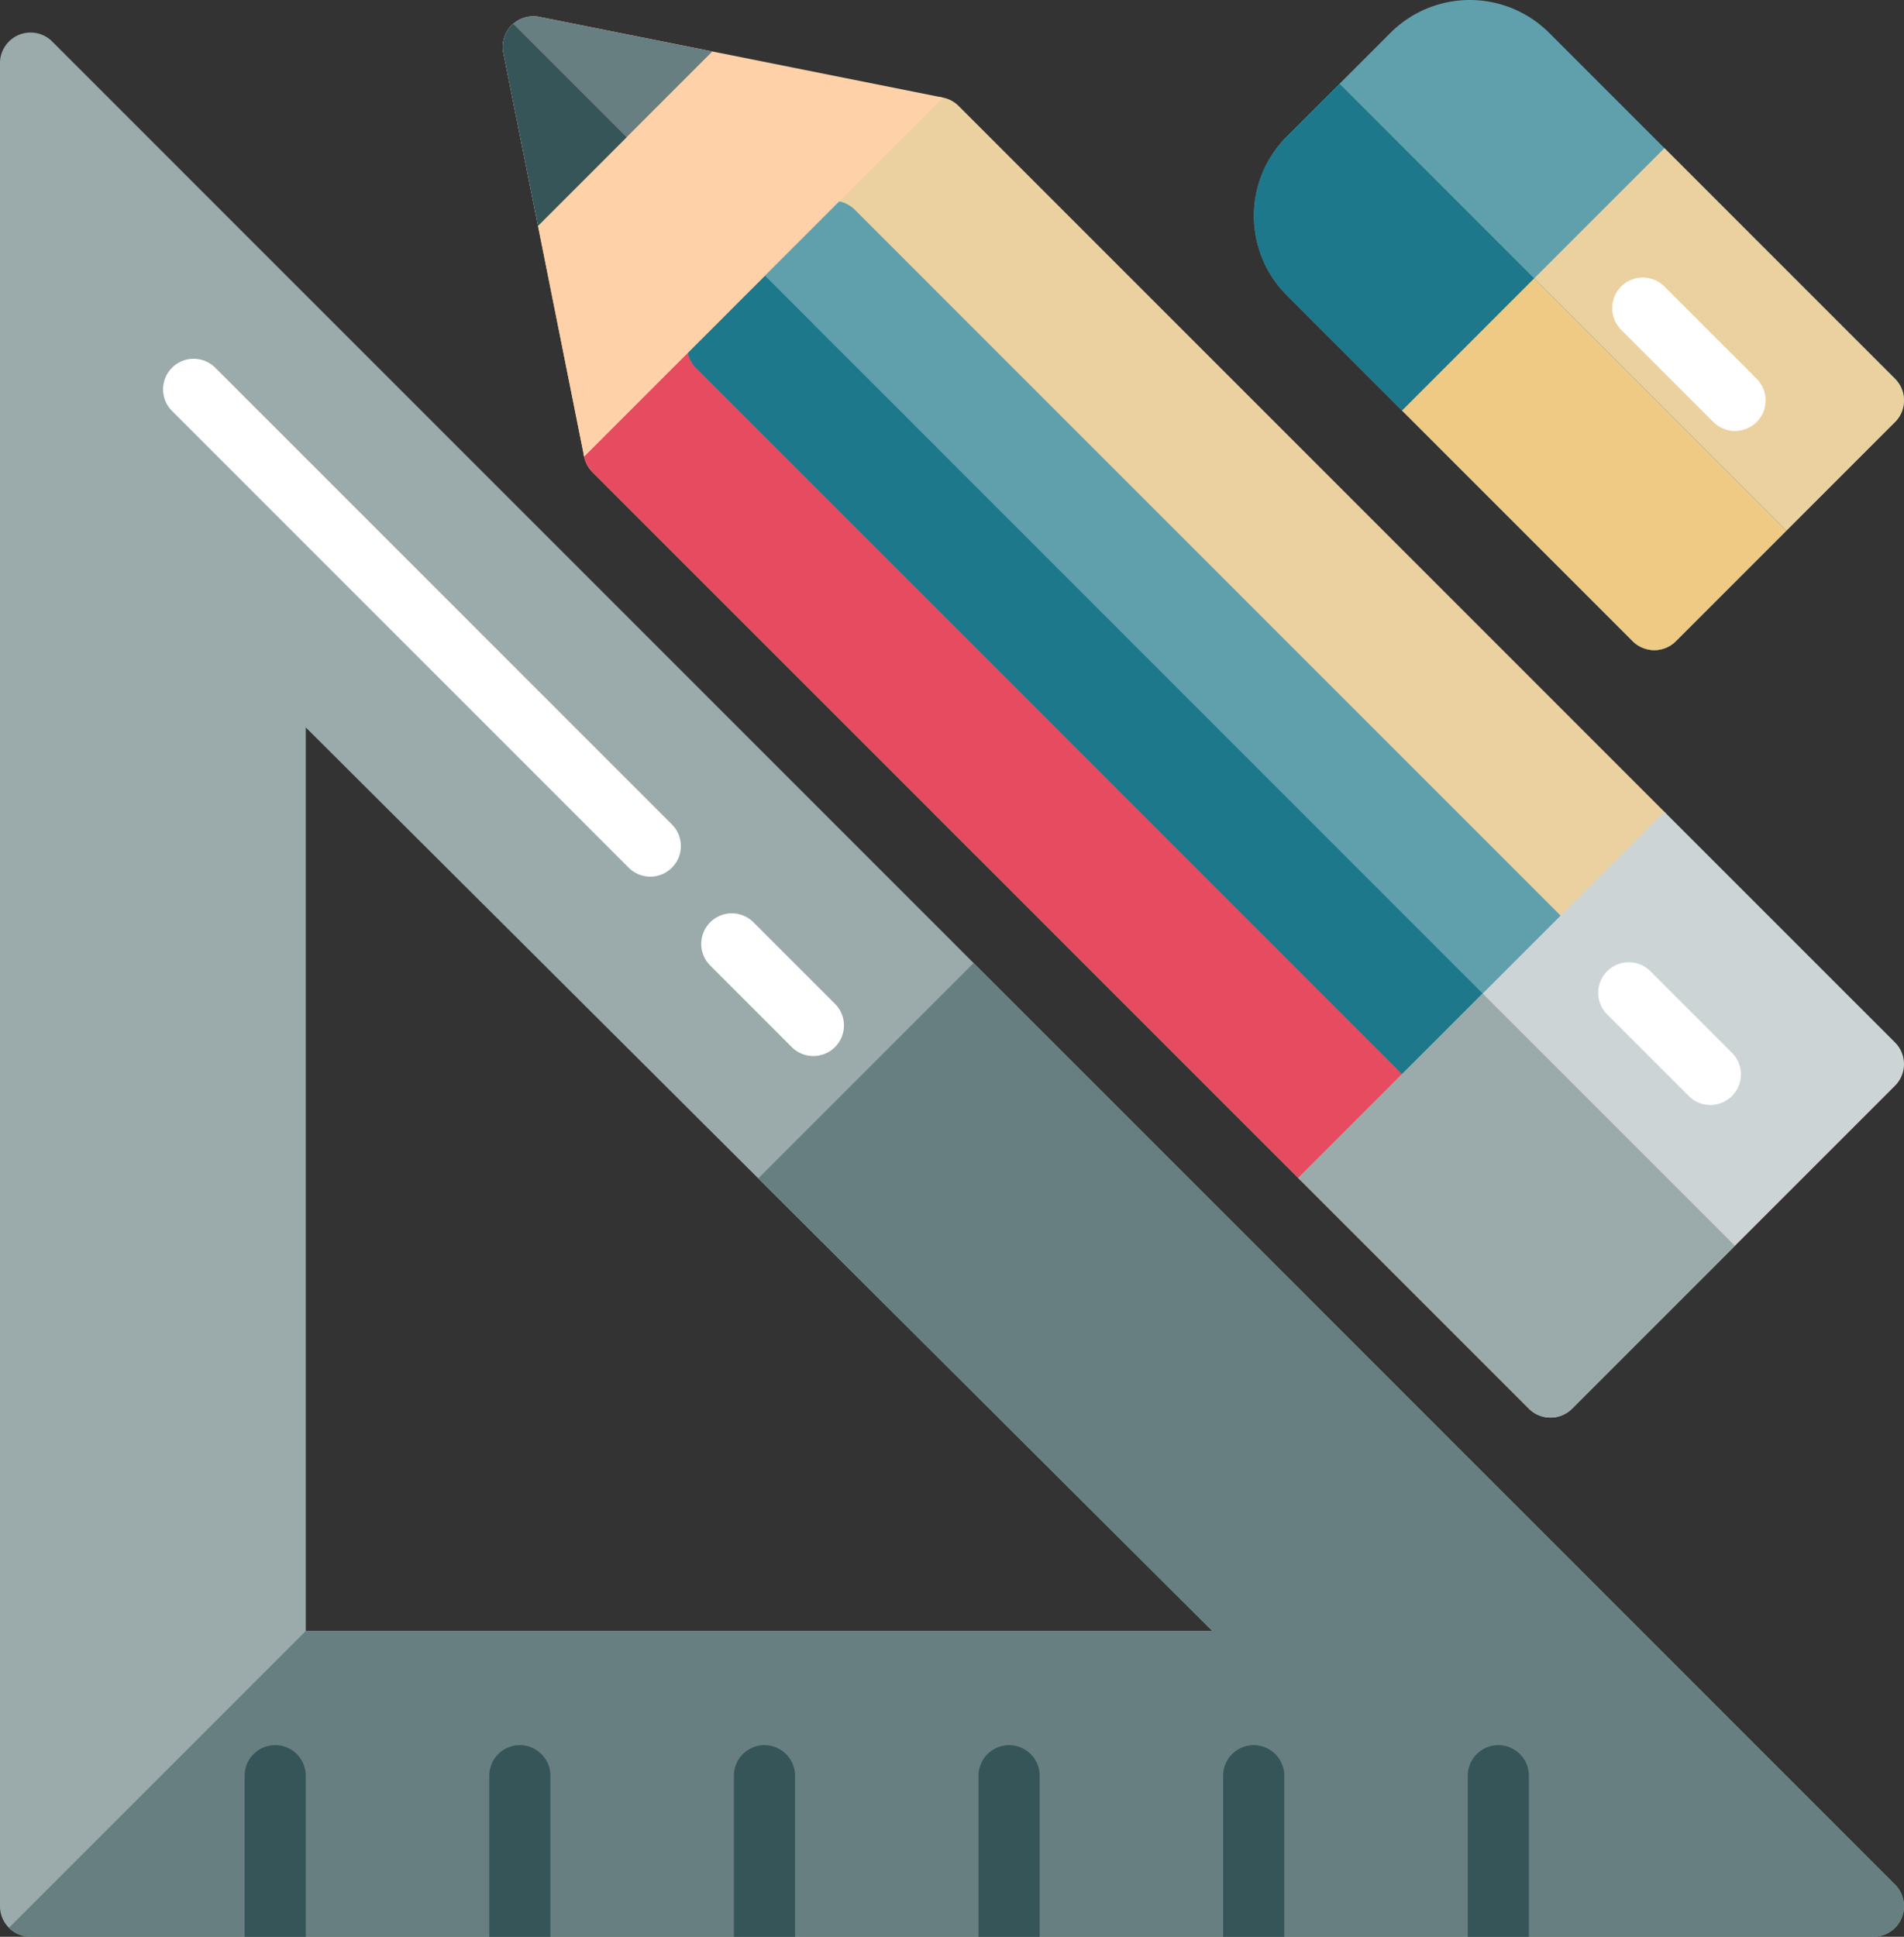 <svg xmlns="http://www.w3.org/2000/svg" viewBox="797.538 63.187 325.296 330.858">
  <rect x="797.538" y="63.187" width="325.296" height="330.858" fill="#333333" stroke="none"/>
  <defs>
    <style>
      .cls-1 {
        fill: #9baaab;
      }

      .cls-2 {
        fill: #687f82;
      }

      .cls-3 {
        fill: #365558;
      }

      .cls-4 {
        fill: #fff;
      }

      .cls-5 {
        fill: #ebd1a0;
      }

      .cls-6 {
        fill: #e64b60;
      }

      .cls-7 {
        fill: #60a0ad;
      }

      .cls-8 {
        fill: #1d788b;
      }

      .cls-9 {
        fill: #ffd1a9;
      }

      .cls-10 {
        fill: #cdd4d5;
      }

      .cls-11 {
        fill: #efca85;
      }
    </style>
  </defs>
  <g id="design-tool" transform="translate(797.538 63.187)">
    <path id="Path_32" data-name="Path 32" class="cls-1" d="M328.069,324.986,13.222,10.139A5.224,5.224,0,0,0,4.3,13.834V328.68A5.224,5.224,0,0,0,9.528,333.9H324.375a5.224,5.224,0,0,0,3.694-8.918ZM56.547,281.662V127.314l154.88,154.348Z" transform="translate(-4.304 -3.046)"/>
    <path id="Path_33" data-name="Path 33" class="cls-2" d="M171.485,254.588,134.692,291.38l77.573,77.307H57.385L6.673,419.4a5.208,5.208,0,0,0,3.694,1.53H325.213a5.224,5.224,0,0,0,3.694-8.919Z" transform="translate(-5.142 -90.072)"/>
    <g id="Group_11" data-name="Group 11" transform="translate(41.795 298.119)">
      <path id="Path_34" data-name="Path 34" class="cls-3" d="M74.206,461.338a5.224,5.224,0,0,0-5.224,5.224v27.514H79.43V466.562A5.224,5.224,0,0,0,74.206,461.338Z" transform="translate(-68.982 -461.338)"/>
      <path id="Path_35" data-name="Path 35" class="cls-3" d="M138.881,461.338a5.224,5.224,0,0,0-5.224,5.224v27.514h10.449V466.562A5.225,5.225,0,0,0,138.881,461.338Z" transform="translate(-91.864 -461.338)"/>
      <path id="Path_36" data-name="Path 36" class="cls-3" d="M203.557,461.338a5.224,5.224,0,0,0-5.224,5.224v27.514h10.449V466.562A5.225,5.225,0,0,0,203.557,461.338Z" transform="translate(-114.746 -461.338)"/>
      <path id="Path_37" data-name="Path 37" class="cls-3" d="M268.233,461.338a5.224,5.224,0,0,0-5.224,5.224v27.514h10.449V466.562A5.225,5.225,0,0,0,268.233,461.338Z" transform="translate(-137.627 -461.338)"/>
      <path id="Path_38" data-name="Path 38" class="cls-3" d="M332.908,461.338a5.224,5.224,0,0,0-5.224,5.224v27.514h10.449V466.562A5.225,5.225,0,0,0,332.908,461.338Z" transform="translate(-160.509 -461.338)"/>
      <path id="Path_39" data-name="Path 39" class="cls-3" d="M397.584,461.338a5.224,5.224,0,0,0-5.224,5.224v27.514h10.449V466.562A5.225,5.225,0,0,0,397.584,461.338Z" transform="translate(-183.391 -461.338)"/>
    </g>
    <g id="Group_12" data-name="Group 12" transform="translate(27.863 61.289)">
      <path id="Path_40" data-name="Path 40" class="cls-4" d="M130.661,183.307a5.207,5.207,0,0,1-3.694-1.53L48.952,103.762a5.224,5.224,0,0,1,7.387-7.389l78.015,78.015a5.224,5.224,0,0,1-3.694,8.918Z" transform="translate(-47.422 -94.844)"/>
      <path id="Path_41" data-name="Path 41" class="cls-4" d="M208.864,265.82a5.207,5.207,0,0,1-3.694-1.53l-13.932-13.932a5.224,5.224,0,1,1,7.387-7.389L212.557,256.9a5.224,5.224,0,0,1-3.694,8.918Z" transform="translate(-97.762 -146.709)"/>
    </g>
    <path id="Path_42" data-name="Path 42" class="cls-5" d="M343.248,147.754,222.664,27.17a5.225,5.225,0,0,0-7.387,0L160.112,82.334a5.225,5.225,0,0,0,0,7.389L280.7,210.306a5.225,5.225,0,0,0,7.387,0l55.165-55.164a5.225,5.225,0,0,0,0-7.389Z" transform="translate(-58.887 -9.072)"/>
    <path id="Path_43" data-name="Path 43" class="cls-6" d="M187.929,70.326,160.111,98.144a5.225,5.225,0,0,0,0,7.389L280.7,226.116a5.225,5.225,0,0,0,7.387,0L315.9,198.3Z" transform="translate(-58.886 -24.881)"/>
    <path id="Path_44" data-name="Path 44" class="cls-7" d="M335.224,175.193,214.64,54.61a5.225,5.225,0,0,0-7.387,0l-19.7,19.7a5.225,5.225,0,0,0,0,7.389L308.135,202.283a5.225,5.225,0,0,0,7.387,0l19.7-19.7a5.225,5.225,0,0,0,0-7.389Z" transform="translate(-68.594 -18.78)"/>
    <path id="Path_45" data-name="Path 45" class="cls-8" d="M197.637,70.326,187.551,80.412a5.225,5.225,0,0,0,0,7.389L308.135,208.384a5.225,5.225,0,0,0,7.387,0L325.609,198.3Z" transform="translate(-68.594 -24.881)"/>
    <g id="Group_13" data-name="Group 13" transform="translate(85.903 2.776)">
      <path id="Path_46" data-name="Path 46" class="cls-9" d="M138.769,5.827a5.225,5.225,0,0,0-1.429,4.719L151.132,79.5,212.444,18.19,143.488,4.4A5.221,5.221,0,0,0,138.769,5.827Z" transform="translate(-137.239 -4.296)"/>
      <path id="Path_47" data-name="Path 47" class="cls-9" d="M139.019,6.324c-.083.073-.171.142-.25.221a5.225,5.225,0,0,0-1.429,4.719L151.132,80.22l30.892-30.892Z" transform="translate(-137.239 -5.014)"/>
    </g>
    <path id="Path_48" data-name="Path 48" class="cls-2" d="M138.769,5.827a5.225,5.225,0,0,0-1.429,4.719l5.91,29.553,29.789-29.79L143.488,4.4A5.221,5.221,0,0,0,138.769,5.827Z" transform="translate(-51.336 -1.52)"/>
    <path id="Path_49" data-name="Path 49" class="cls-3" d="M139.019,6.324c-.083.073-.171.142-.25.221a5.225,5.225,0,0,0-1.429,4.719l5.91,29.553,15.13-15.131Z" transform="translate(-51.336 -2.238)"/>
    <path id="Path_50" data-name="Path 50" class="cls-10" d="M410.1,214.61l-62.553,62.553,39.4,39.4a5.225,5.225,0,0,0,7.387,0L449.507,261.4a5.225,5.225,0,0,0,0-7.389Z" transform="translate(-125.743 -75.928)"/>
    <path id="Path_51" data-name="Path 51" class="cls-1" d="M379.063,262.646l-31.512,31.512,39.4,39.4a5.225,5.225,0,0,0,7.387,0l27.818-27.818Z" transform="translate(-125.743 -92.923)"/>
    <path id="Path_52" data-name="Path 52" class="cls-4" d="M446.008,278.755a5.207,5.207,0,0,1-3.694-1.53l-13.932-13.932a5.224,5.224,0,0,1,7.387-7.389L449.7,269.837a5.224,5.224,0,0,1-3.694,8.918Z" transform="translate(-153.799 -89.997)"/>
    <path id="Path_53" data-name="Path 53" class="cls-7" d="M445.362,64.707,386.256,5.6a19.18,19.18,0,0,0-27.09,0L341.434,23.333a19.178,19.178,0,0,0,0,27.091l59.1,59.106a5.225,5.225,0,0,0,7.387,0L445.36,72.1A5.222,5.222,0,0,0,445.362,64.707Z" transform="translate(-121.597 0)"/>
    <path id="Path_54" data-name="Path 54" class="cls-5" d="M418.088,124.913a5.225,5.225,0,0,0,3.694-1.53L459.216,85.95a5.225,5.225,0,0,0,0-7.389l-39.4-39.4L374.991,83.98l39.4,39.4A5.228,5.228,0,0,0,418.088,124.913Z" transform="translate(-135.451 -13.854)"/>
    <path id="Path_55" data-name="Path 55" class="cls-8" d="M350.458,22.144l-9.022,9.022a19.178,19.178,0,0,0,0,27.091l59.1,59.106a5.225,5.225,0,0,0,7.387,0L426.8,98.489Z" transform="translate(-121.597 -7.835)"/>
    <path id="Path_56" data-name="Path 56" class="cls-11" d="M397.558,73.594,374.99,96.162l39.4,39.4a5.225,5.225,0,0,0,7.387,0l18.874-18.874Z" transform="translate(-135.45 -26.037)"/>
    <path id="Path_57" data-name="Path 57" class="cls-4" d="M451.537,99.584a5.207,5.207,0,0,1-3.694-1.53L432.082,82.293A5.224,5.224,0,0,1,439.47,74.9l15.761,15.762a5.224,5.224,0,0,1-3.694,8.918Z" transform="translate(-155.108 -25.96)"/>
  </g>
</svg>
